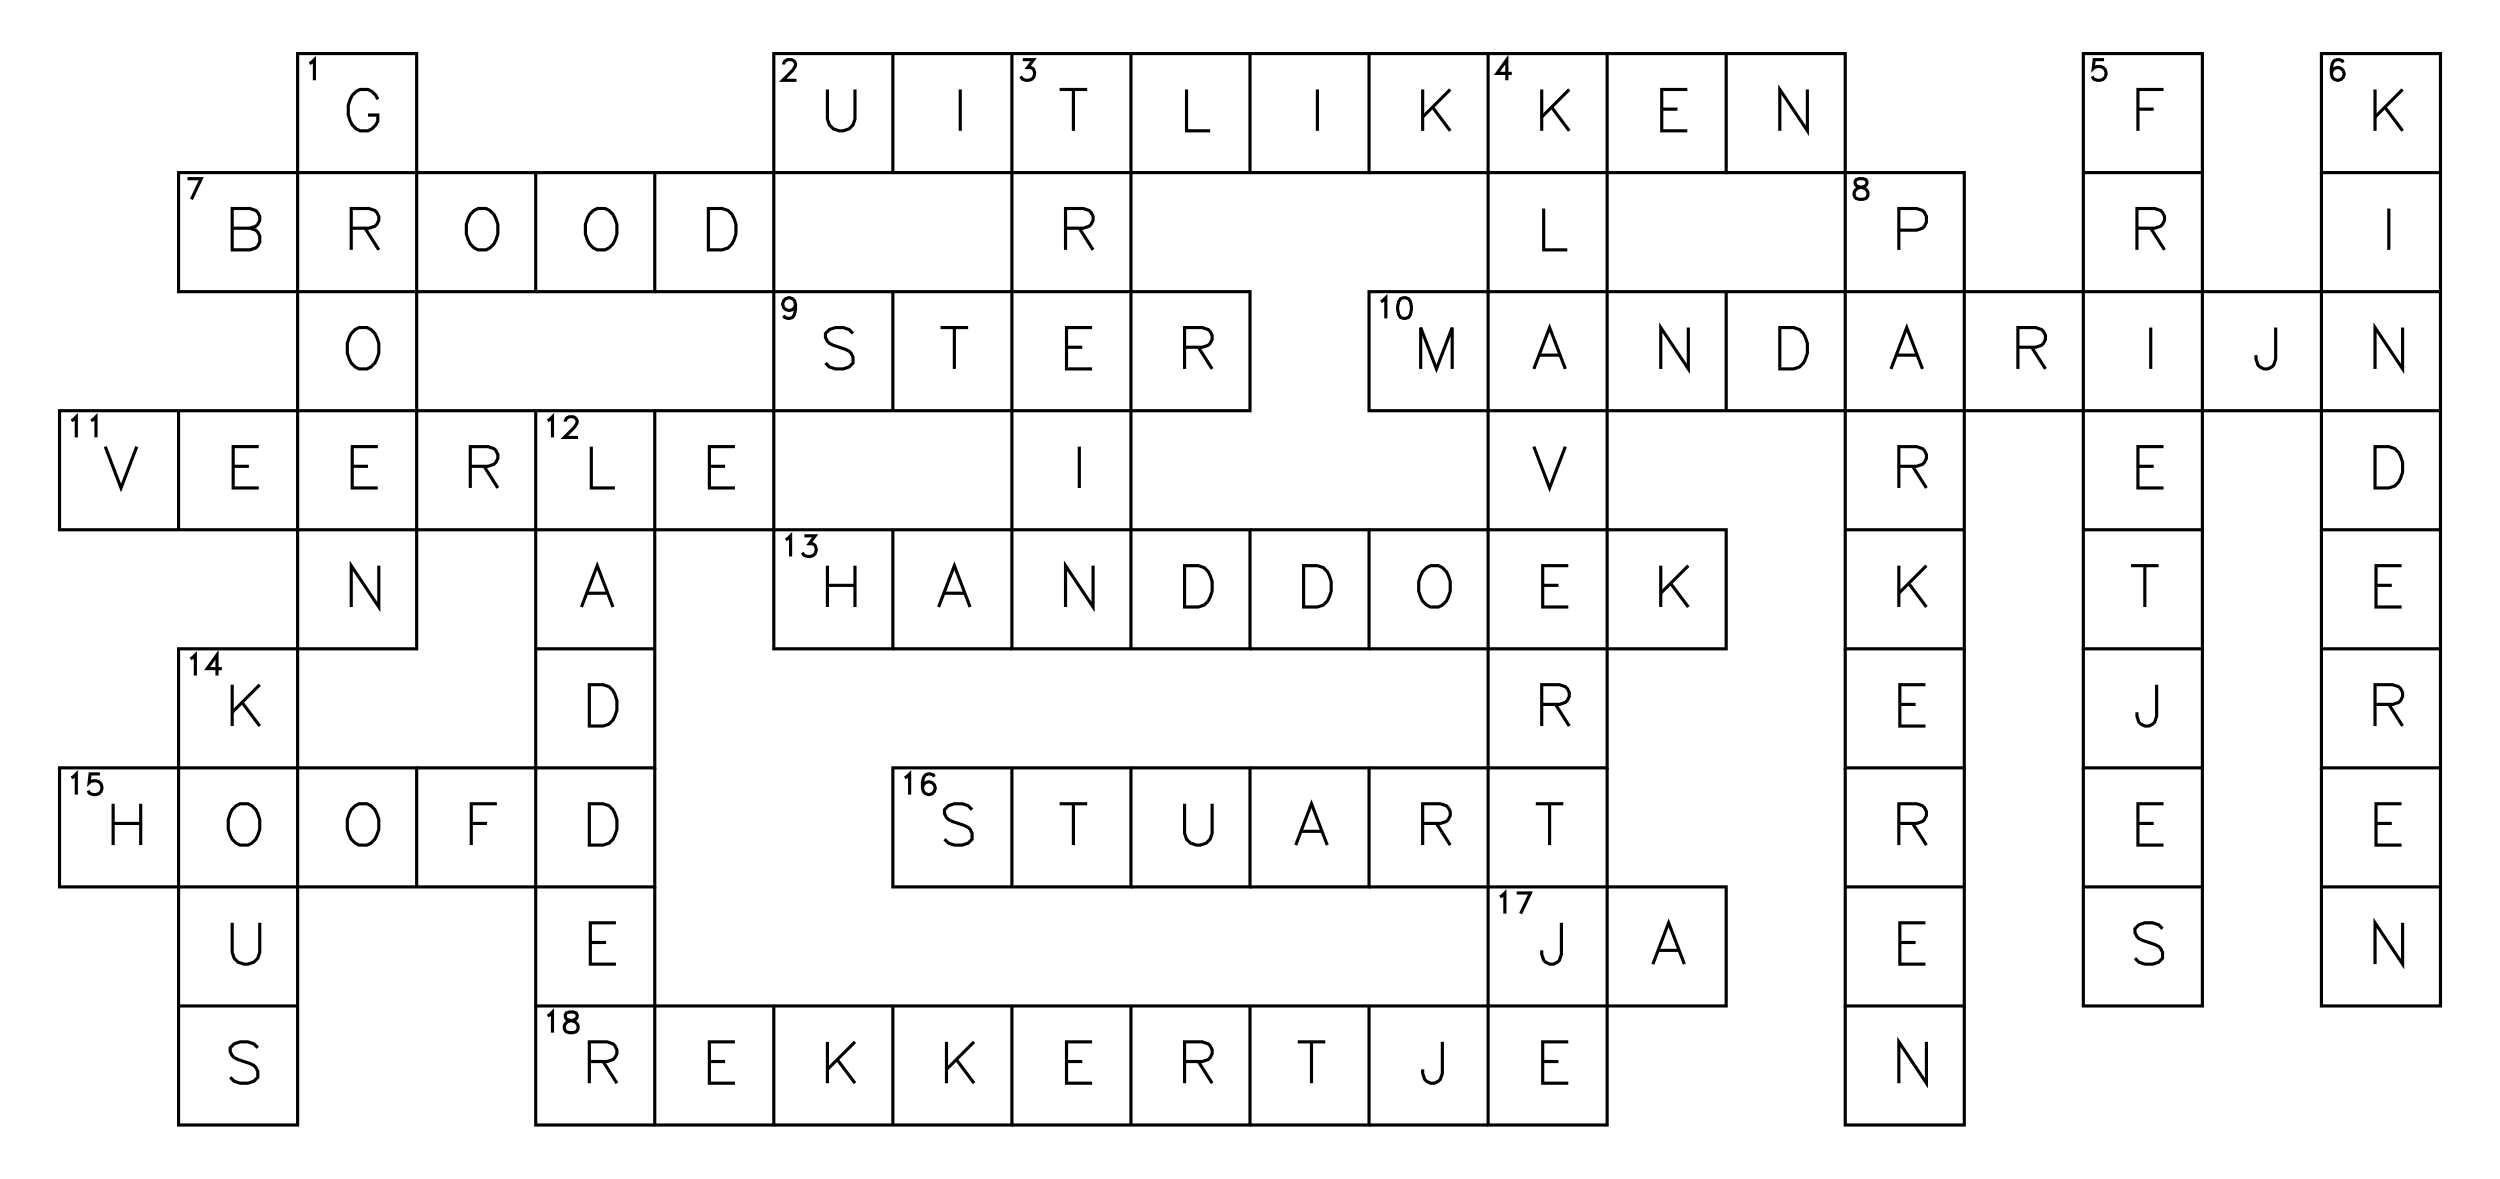 <?xml version="1.0" encoding="utf-8" ?>
<svg xmlns="http://www.w3.org/2000/svg" xmlns:cc="http://creativecommons.org/ns" xmlns:dc="http://purl.org/dc/elements/1.1/" xmlns:ev="http://www.w3.org/2001/xml-events" xmlns:inkscape="http://www.inkscape.org/namespaces/inkscape" xmlns:rdf="http://www.w3.org/1999/02/22-rdf-syntax-ns" xmlns:sodipodi="http://sodipodi.sourceforge.net/DTD/sodipodi-0.dtd" xmlns:xlink="http://www.w3.org/1999/xlink" baseProfile="tiny" height="9.9cm" version="1.2" viewBox="0 0 793.701 374.173" width="21.0cm">
  <defs/>
  <g fill="none" id="layer1" inkscape:groupmode="layer" inkscape:label="1" stroke="#000000" style="display:inline">
    <polygon points="94.488,17.008 94.488,54.803 94.488,54.803 56.693,54.803 56.693,54.803 56.693,92.598 56.693,92.598 94.488,92.598 94.488,92.598 94.488,54.803 94.488,54.803 132.284,54.803 132.284,54.803 132.284,17.008 132.284,17.008"/>
    <polyline points="98.253,20.177 98.878,19.865 98.878,19.865 99.816,18.927 99.816,18.927 99.816,25.49"/>
    <polyline points="119.948,31.53 119.323,30.28 119.323,30.28 118.073,29.03 118.073,29.03 116.823,28.405 116.823,28.405 114.323,28.405 114.323,28.405 113.073,29.03 113.073,29.03 111.823,30.28 111.823,30.28 111.198,31.53 111.198,31.53 110.573,33.406 110.573,33.406 110.573,36.531 110.573,36.531 111.198,38.406 111.198,38.406 111.823,39.656 111.823,39.656 113.073,40.906 113.073,40.906 114.323,41.531 114.323,41.531 116.823,41.531 116.823,41.531 118.073,40.906 118.073,40.906 119.323,39.656 119.323,39.656 119.948,38.406 119.948,38.406 119.948,36.531 119.948,36.531 116.823,36.531"/>
    <polygon points="245.669,17.008 245.669,54.803 245.669,54.803 283.465,54.803 283.465,54.803 321.26,54.803 321.26,54.803 321.26,17.008 321.26,17.008 283.465,17.008 283.465,17.008"/>
    <line x1="283.465" x2="283.465" y1="54.803" y2="17.008"/>
    <polyline points="248.809,20.49 248.809,20.177 248.809,20.177 249.122,19.552 249.122,19.552 249.434,19.24 249.434,19.24 250.059,18.927 250.059,18.927 251.309,18.927 251.309,18.927 251.934,19.24 251.934,19.24 252.247,19.552 252.247,19.552 252.559,20.177 252.559,20.177 252.559,20.802 252.559,20.802 252.247,21.427 252.247,21.427 251.622,22.365 251.622,22.365 248.497,25.49 248.497,25.49 252.872,25.49"/>
    <polyline points="262.692,28.405 262.692,37.781 262.692,37.781 263.317,39.656 263.317,39.656 264.567,40.906 264.567,40.906 266.442,41.531 266.442,41.531 267.692,41.531 267.692,41.531 269.567,40.906 269.567,40.906 270.817,39.656 270.817,39.656 271.442,37.781 271.442,37.781 271.442,28.405"/>
    <line x1="304.862" x2="304.862" y1="28.405" y2="41.531"/>
    <polyline points="359.055,17.008 359.055,54.803 359.055,54.803 359.055,92.598 359.055,92.598 321.26,92.598 321.26,92.598 321.26,130.394 321.26,130.394 283.465,130.394 283.465,130.394 245.669,130.394 245.669,130.394 245.669,92.598 245.669,92.598 283.465,92.598 283.465,92.598 321.26,92.598 321.26,92.598 321.26,54.803 321.26,54.803 359.055,54.803 359.055,54.803 396.85,54.803 396.85,54.803 434.646,54.803 434.646,54.803 434.646,17.008 434.646,17.008 396.85,17.008 396.85,17.008 359.055,17.008 359.055,17.008 321.26,17.008"/>
    <polyline points="324.712,18.927 328.15,18.927 328.15,18.927 326.275,21.427 326.275,21.427 327.212,21.427 327.212,21.427 327.837,21.74 327.837,21.74 328.15,22.052 328.15,22.052 328.462,22.99 328.462,22.99 328.462,23.615 328.462,23.615 328.15,24.552 328.15,24.552 327.525,25.177 327.525,25.177 326.587,25.49 326.587,25.49 325.65,25.49 325.65,25.49 324.712,25.177 324.712,25.177 324.4,24.865 324.4,24.865 324.087,24.24"/>
    <line x1="340.783" x2="340.783" y1="28.405" y2="41.531"/>
    <line x1="336.408" x2="345.158" y1="28.405" y2="28.405"/>
    <line x1="396.85" x2="396.85" y1="54.803" y2="17.008"/>
    <polyline points="376.703,28.405 376.703,41.531 376.703,41.531 384.203,41.531"/>
    <line x1="418.248" x2="418.248" y1="28.405" y2="41.531"/>
    <polyline points="434.646,54.803 472.441,54.803 472.441,54.803 472.441,92.598 472.441,92.598 434.646,92.598 434.646,92.598 434.646,130.394 434.646,130.394 472.441,130.394 472.441,130.394 510.236,130.394 510.236,130.394 510.236,92.598 510.236,92.598 510.236,54.803 510.236,54.803 548.032,54.803 548.032,54.803 548.032,17.008 548.032,17.008 510.236,17.008 510.236,17.008 472.441,17.008 472.441,17.008 434.646,17.008"/>
    <polyline points="510.236,17.008 510.236,54.803 510.236,54.803 472.441,54.803 472.441,54.803 472.441,17.008"/>
    <line x1="451.668" x2="451.668" y1="28.405" y2="41.531"/>
    <line x1="460.418" x2="451.668" y1="28.405" y2="37.156"/>
    <line x1="454.793" x2="460.418" y1="34.031" y2="41.531"/>
    <polyline points="478.393,25.49 478.393,18.927 478.393,18.927 475.268,23.302 475.268,23.302 479.956,23.302"/>
    <line x1="489.464" x2="489.464" y1="28.405" y2="41.531"/>
    <line x1="498.214" x2="489.464" y1="28.405" y2="37.156"/>
    <line x1="492.589" x2="498.214" y1="34.031" y2="41.531"/>
    <polyline points="535.696,28.405 527.571,28.405 527.571,28.405 527.571,41.531 527.571,41.531 535.696,41.531"/>
    <line x1="527.571" x2="532.571" y1="34.656" y2="34.656"/>
    <polyline points="548.032,54.803 585.827,54.803 585.827,54.803 585.827,17.008 585.827,17.008 548.032,17.008"/>
    <polyline points="573.804,28.405 573.804,41.531 573.804,41.531 565.054,28.405 565.054,28.405 565.054,41.531"/>
    <polygon points="661.417,17.008 661.417,54.803 661.417,54.803 661.417,92.598 661.417,92.598 623.622,92.598 623.622,92.598 623.622,54.803 623.622,54.803 585.827,54.803 585.827,54.803 585.827,92.598 585.827,92.598 623.622,92.598 623.622,92.598 623.622,130.394 623.622,130.394 661.417,130.394 661.417,130.394 699.213,130.394 699.213,130.394 699.213,92.598 699.213,92.598 699.213,54.803 699.213,54.803 699.213,17.008 699.213,17.008"/>
    <line x1="661.417" x2="699.213" y1="54.803" y2="54.803"/>
    <polyline points="667.995,18.927 664.87,18.927 664.87,18.927 664.557,21.74 664.557,21.74 664.87,21.427 664.87,21.427 665.807,21.115 665.807,21.115 666.745,21.115 666.745,21.115 667.682,21.427 667.682,21.427 668.307,22.052 668.307,22.052 668.62,22.99 668.62,22.99 668.62,23.615 668.62,23.615 668.307,24.552 668.307,24.552 667.682,25.177 667.682,25.177 666.745,25.49 666.745,25.49 665.807,25.49 665.807,25.49 664.87,25.177 664.87,25.177 664.557,24.865 664.557,24.865 664.245,24.24"/>
    <polyline points="686.878,28.405 678.753,28.405 678.753,28.405 678.753,41.531"/>
    <line x1="678.753" x2="683.753" y1="34.656" y2="34.656"/>
    <polygon points="737.008,17.008 737.008,54.803 737.008,54.803 774.803,54.803 774.803,54.803 774.803,17.008 774.803,17.008"/>
    <polyline points="743.898,19.865 743.585,19.24 743.585,19.24 742.648,18.927 742.648,18.927 742.023,18.927 742.023,18.927 741.085,19.24 741.085,19.24 740.46,20.177 740.46,20.177 740.148,21.74 740.148,21.74 740.148,23.302 740.148,23.302 740.46,24.552 740.46,24.552 741.085,25.177 741.085,25.177 742.023,25.49 742.023,25.49 742.335,25.49 742.335,25.49 743.273,25.177 743.273,25.177 743.898,24.552 743.898,24.552 744.21,23.615 744.21,23.615 744.21,23.302 744.21,23.302 743.898,22.365 743.898,22.365 743.273,21.74 743.273,21.74 742.335,21.427 742.335,21.427 742.023,21.427 742.023,21.427 741.085,21.74 741.085,21.74 740.46,22.365 740.46,22.365 740.148,23.302"/>
    <line x1="754.03" x2="754.03" y1="28.405" y2="41.531"/>
    <line x1="762.78" x2="754.03" y1="28.405" y2="37.156"/>
    <line x1="757.155" x2="762.78" y1="34.031" y2="41.531"/>
    <polyline points="59.52,56.722 63.895,56.722 63.895,56.722 60.77,63.285"/>
    <polygon points="73.716,66.201 73.716,79.326 73.716,79.326 79.341,79.326 79.341,79.326 81.216,78.701 81.216,78.701 81.841,78.076 81.841,78.076 82.466,76.826 82.466,76.826 82.466,74.951 82.466,74.951 81.841,73.701 81.841,73.701 81.216,73.076 81.216,73.076 79.341,72.451 79.341,72.451 81.216,71.826 81.216,71.826 81.841,71.201 81.841,71.201 82.466,69.951 82.466,69.951 82.466,68.701 82.466,68.701 81.841,67.451 81.841,67.451 81.216,66.826 81.216,66.826 79.341,66.201 79.341,66.201"/>
    <line x1="73.716" x2="79.341" y1="72.451" y2="72.451"/>
    <polygon points="94.488,92.598 132.284,92.598 132.284,92.598 170.079,92.598 170.079,92.598 170.079,54.803 170.079,54.803 132.284,54.803 132.284,54.803 132.284,92.598 132.284,92.598 132.284,130.394 132.284,130.394 132.284,168.189 132.284,168.189 170.079,168.189 170.079,168.189 207.874,168.189 207.874,168.189 207.874,130.394 207.874,130.394 170.079,130.394 170.079,130.394 132.284,130.394 132.284,130.394 94.488,130.394 94.488,130.394 56.693,130.394 56.693,130.394 18.898,130.394 18.898,130.394 18.898,168.189 18.898,168.189 56.693,168.189 56.693,168.189 94.488,168.189 94.488,168.189 94.488,130.394 94.488,130.394"/>
    <polyline points="111.511,72.451 117.136,72.451 117.136,72.451 119.011,71.826 119.011,71.826 119.636,71.201 119.636,71.201 120.261,69.951 120.261,69.951 120.261,68.701 120.261,68.701 119.636,67.451 119.636,67.451 119.011,66.826 119.011,66.826 117.136,66.201 117.136,66.201 111.511,66.201 111.511,66.201 111.511,79.326"/>
    <line x1="115.886" x2="120.261" y1="72.451" y2="79.326"/>
    <polygon points="151.806,66.201 150.556,66.826 150.556,66.826 149.306,68.076 149.306,68.076 148.681,69.326 148.681,69.326 148.056,71.201 148.056,71.201 148.056,74.326 148.056,74.326 148.681,76.201 148.681,76.201 149.306,77.451 149.306,77.451 150.556,78.701 150.556,78.701 151.806,79.326 151.806,79.326 154.306,79.326 154.306,79.326 155.556,78.701 155.556,78.701 156.806,77.451 156.806,77.451 157.431,76.201 157.431,76.201 158.056,74.326 158.056,74.326 158.056,71.201 158.056,71.201 157.431,69.326 157.431,69.326 156.806,68.076 156.806,68.076 155.556,66.826 155.556,66.826 154.306,66.201 154.306,66.201"/>
    <polyline points="170.079,92.598 207.874,92.598 207.874,92.598 207.874,54.803 207.874,54.803 170.079,54.803"/>
    <polygon points="189.601,66.201 188.351,66.826 188.351,66.826 187.101,68.076 187.101,68.076 186.476,69.326 186.476,69.326 185.851,71.201 185.851,71.201 185.851,74.326 185.851,74.326 186.476,76.201 186.476,76.201 187.101,77.451 187.101,77.451 188.351,78.701 188.351,78.701 189.601,79.326 189.601,79.326 192.101,79.326 192.101,79.326 193.351,78.701 193.351,78.701 194.601,77.451 194.601,77.451 195.226,76.201 195.226,76.201 195.851,74.326 195.851,74.326 195.851,71.201 195.851,71.201 195.226,69.326 195.226,69.326 194.601,68.076 194.601,68.076 193.351,66.826 193.351,66.826 192.101,66.201 192.101,66.201"/>
    <polyline points="207.874,92.598 245.669,92.598 245.669,92.598 245.669,54.803 245.669,54.803 207.874,54.803"/>
    <polygon points="224.897,66.201 224.897,79.326 224.897,79.326 229.272,79.326 229.272,79.326 231.147,78.701 231.147,78.701 232.397,77.451 232.397,77.451 233.022,76.201 233.022,76.201 233.647,74.326 233.647,74.326 233.647,71.201 233.647,71.201 233.022,69.326 233.022,69.326 232.397,68.076 232.397,68.076 231.147,66.826 231.147,66.826 229.272,66.201 229.272,66.201"/>
    <polyline points="338.283,72.451 343.908,72.451 343.908,72.451 345.783,71.826 345.783,71.826 346.408,71.201 346.408,71.201 347.033,69.951 347.033,69.951 347.033,68.701 347.033,68.701 346.408,67.451 346.408,67.451 345.783,66.826 345.783,66.826 343.908,66.201 343.908,66.201 338.283,66.201 338.283,66.201 338.283,79.326"/>
    <line x1="342.658" x2="347.033" y1="72.451" y2="79.326"/>
    <polyline points="548.032,130.394 510.236,130.394 510.236,130.394 510.236,168.189 510.236,168.189 472.441,168.189 472.441,168.189 472.441,130.394 472.441,130.394 472.441,92.598 472.441,92.598 510.236,92.598 510.236,92.598 548.032,92.598 548.032,92.598 548.032,130.394 548.032,130.394 585.827,130.394 585.827,130.394 585.827,92.598 585.827,92.598 548.032,92.598"/>
    <polyline points="490.089,66.201 490.089,79.326 490.089,79.326 497.589,79.326"/>
    <polygon points="590.216,56.722 589.279,57.035 589.279,57.035 588.966,57.66 588.966,57.66 588.966,58.285 588.966,58.285 589.279,58.91 589.279,58.91 589.904,59.222 589.904,59.222 591.154,59.535 591.154,59.535 592.091,59.847 592.091,59.847 592.716,60.472 592.716,60.472 593.029,61.097 593.029,61.097 593.029,62.035 593.029,62.035 592.716,62.66 592.716,62.66 592.404,62.972 592.404,62.972 591.466,63.285 591.466,63.285 590.216,63.285 590.216,63.285 589.279,62.972 589.279,62.972 588.966,62.66 588.966,62.66 588.654,62.035 588.654,62.035 588.654,61.097 588.654,61.097 588.966,60.472 588.966,60.472 589.591,59.847 589.591,59.847 590.529,59.535 590.529,59.535 591.779,59.222 591.779,59.222 592.404,58.91 592.404,58.91 592.716,58.285 592.716,58.285 592.716,57.66 592.716,57.66 592.404,57.035 592.404,57.035 591.466,56.722 591.466,56.722"/>
    <polyline points="602.849,73.076 608.474,73.076 608.474,73.076 610.349,72.451 610.349,72.451 610.974,71.826 610.974,71.826 611.599,70.576 611.599,70.576 611.599,68.701 611.599,68.701 610.974,67.451 610.974,67.451 610.349,66.826 610.349,66.826 608.474,66.201 608.474,66.201 602.849,66.201 602.849,66.201 602.849,79.326"/>
    <polyline points="774.803,92.598 774.803,130.394 774.803,130.394 737.008,130.394 737.008,130.394 699.213,130.394 699.213,130.394 699.213,168.189 699.213,168.189 699.213,205.984 699.213,205.984 661.417,205.984 661.417,205.984 661.417,168.189 661.417,168.189 661.417,130.394 661.417,130.394 661.417,92.598 661.417,92.598 699.213,92.598 699.213,92.598 737.008,92.598 737.008,92.598 774.803,92.598 774.803,92.598 774.803,54.803"/>
    <polyline points="678.44,72.451 684.065,72.451 684.065,72.451 685.94,71.826 685.94,71.826 686.565,71.201 686.565,71.201 687.19,69.951 687.19,69.951 687.19,68.701 687.19,68.701 686.565,67.451 686.565,67.451 685.94,66.826 685.94,66.826 684.065,66.201 684.065,66.201 678.44,66.201 678.44,66.201 678.44,79.326"/>
    <line x1="682.815" x2="687.19" y1="72.451" y2="79.326"/>
    <polyline points="737.008,54.803 737.008,92.598 737.008,92.598 737.008,130.394 737.008,130.394 737.008,168.189 737.008,168.189 774.803,168.189 774.803,168.189 774.803,130.394"/>
    <line x1="758.405" x2="758.405" y1="66.201" y2="79.326"/>
    <polygon points="114.011,103.996 112.761,104.621 112.761,104.621 111.511,105.871 111.511,105.871 110.886,107.121 110.886,107.121 110.261,108.996 110.261,108.996 110.261,112.121 110.261,112.121 110.886,113.996 110.886,113.996 111.511,115.246 111.511,115.246 112.761,116.496 112.761,116.496 114.011,117.121 114.011,117.121 116.511,117.121 116.511,117.121 117.761,116.496 117.761,116.496 119.011,115.246 119.011,115.246 119.636,113.996 119.636,113.996 120.261,112.121 120.261,112.121 120.261,108.996 120.261,108.996 119.636,107.121 119.636,107.121 119.011,105.871 119.011,105.871 117.761,104.621 117.761,104.621 116.511,103.996 116.511,103.996"/>
    <line x1="283.465" x2="283.465" y1="130.394" y2="92.598"/>
    <polyline points="252.559,96.705 252.247,97.643 252.247,97.643 251.622,98.268 251.622,98.268 250.684,98.58 250.684,98.58 250.372,98.58 250.372,98.58 249.434,98.268 249.434,98.268 248.809,97.643 248.809,97.643 248.497,96.705 248.497,96.705 248.497,96.393 248.497,96.393 248.809,95.455 248.809,95.455 249.434,94.83 249.434,94.83 250.372,94.518 250.372,94.518 250.684,94.518 250.684,94.518 251.622,94.83 251.622,94.83 252.247,95.455 252.247,95.455 252.559,96.705 252.559,96.705 252.559,98.268 252.559,98.268 252.247,99.83 252.247,99.83 251.622,100.768 251.622,100.768 250.684,101.08 250.684,101.08 250.059,101.08 250.059,101.08 249.122,100.768 249.122,100.768 248.809,100.143"/>
    <polyline points="270.817,105.871 269.567,104.621 269.567,104.621 267.692,103.996 267.692,103.996 265.192,103.996 265.192,103.996 263.317,104.621 263.317,104.621 262.067,105.871 262.067,105.871 262.067,107.121 262.067,107.121 262.692,108.371 262.692,108.371 263.317,108.996 263.317,108.996 264.567,109.621 264.567,109.621 268.317,110.871 268.317,110.871 269.567,111.496 269.567,111.496 270.192,112.121 270.192,112.121 270.817,113.371 270.817,113.371 270.817,115.246 270.817,115.246 269.567,116.496 269.567,116.496 267.692,117.121 267.692,117.121 265.192,117.121 265.192,117.121 263.317,116.496 263.317,116.496 262.067,115.246"/>
    <line x1="302.987" x2="302.987" y1="103.996" y2="117.121"/>
    <line x1="298.612" x2="307.362" y1="103.996" y2="103.996"/>
    <polyline points="359.055,205.984 359.055,168.189 359.055,168.189 396.85,168.189 396.85,168.189 396.85,205.984 396.85,205.984 359.055,205.984 359.055,205.984 321.26,205.984 321.26,205.984 321.26,168.189 321.26,168.189 321.26,130.394 321.26,130.394 359.055,130.394 359.055,130.394 359.055,92.598 359.055,92.598 396.85,92.598 396.85,92.598 396.85,130.394 396.85,130.394 359.055,130.394 359.055,130.394 359.055,168.189 359.055,168.189 321.26,168.189 321.26,168.189 283.465,168.189 283.465,168.189 245.669,168.189 245.669,168.189 245.669,205.984 245.669,205.984 283.465,205.984 283.465,205.984 283.465,168.189"/>
    <polyline points="346.72,103.996 338.595,103.996 338.595,103.996 338.595,117.121 338.595,117.121 346.72,117.121"/>
    <line x1="338.595" x2="343.595" y1="110.246" y2="110.246"/>
    <polyline points="376.078,110.246 381.703,110.246 381.703,110.246 383.578,109.621 383.578,109.621 384.203,108.996 384.203,108.996 384.828,107.746 384.828,107.746 384.828,106.496 384.828,106.496 384.203,105.246 384.203,105.246 383.578,104.621 383.578,104.621 381.703,103.996 381.703,103.996 376.078,103.996 376.078,103.996 376.078,117.121"/>
    <line x1="380.453" x2="384.828" y1="110.246" y2="117.121"/>
    <polyline points="438.41,95.768 439.035,95.455 439.035,95.455 439.973,94.518 439.973,94.518 439.973,101.08"/>
    <polygon points="445.598,94.518 444.66,94.83 444.66,94.83 444.035,95.768 444.035,95.768 443.723,97.33 443.723,97.33 443.723,98.268 443.723,98.268 444.035,99.83 444.035,99.83 444.66,100.768 444.66,100.768 445.598,101.08 445.598,101.08 446.223,101.08 446.223,101.08 447.16,100.768 447.16,100.768 447.785,99.83 447.785,99.83 448.098,98.268 448.098,98.268 448.098,97.33 448.098,97.33 447.785,95.768 447.785,95.768 447.16,94.83 447.16,94.83 446.223,94.518 446.223,94.518"/>
    <polyline points="461.043,117.121 461.043,103.996 461.043,103.996 456.043,117.121 456.043,117.121 451.043,103.996 451.043,103.996 451.043,117.121"/>
    <polyline points="496.964,117.121 491.964,103.996 491.964,103.996 486.964,117.121"/>
    <line x1="488.839" x2="495.089" y1="112.746" y2="112.746"/>
    <polyline points="536.009,103.996 536.009,117.121 536.009,117.121 527.259,103.996 527.259,103.996 527.259,117.121"/>
    <polygon points="565.054,103.996 565.054,117.121 565.054,117.121 569.429,117.121 569.429,117.121 571.304,116.496 571.304,116.496 572.554,115.246 572.554,115.246 573.179,113.996 573.179,113.996 573.804,112.121 573.804,112.121 573.804,108.996 573.804,108.996 573.179,107.121 573.179,107.121 572.554,105.871 572.554,105.871 571.304,104.621 571.304,104.621 569.429,103.996 569.429,103.996"/>
    <polyline points="585.827,168.189 585.827,130.394 585.827,130.394 623.622,130.394 623.622,130.394 623.622,168.189 623.622,168.189 585.827,168.189 585.827,168.189 585.827,205.984 585.827,205.984 623.622,205.984 623.622,205.984 623.622,168.189"/>
    <polyline points="610.349,117.121 605.349,103.996 605.349,103.996 600.349,117.121"/>
    <line x1="602.224" x2="608.474" y1="112.746" y2="112.746"/>
    <polyline points="640.645,110.246 646.27,110.246 646.27,110.246 648.145,109.621 648.145,109.621 648.77,108.996 648.77,108.996 649.395,107.746 649.395,107.746 649.395,106.496 649.395,106.496 648.77,105.246 648.77,105.246 648.145,104.621 648.145,104.621 646.27,103.996 646.27,103.996 640.645,103.996 640.645,103.996 640.645,117.121"/>
    <line x1="645.02" x2="649.395" y1="110.246" y2="117.121"/>
    <line x1="682.815" x2="682.815" y1="103.996" y2="117.121"/>
    <polyline points="722.485,103.996 722.485,113.996 722.485,113.996 721.86,115.871 721.86,115.871 721.235,116.496 721.235,116.496 719.985,117.121 719.985,117.121 718.735,117.121 718.735,117.121 717.485,116.496 717.485,116.496 716.86,115.871 716.86,115.871 716.235,113.996 716.235,113.996 716.235,112.746"/>
    <polyline points="762.78,103.996 762.78,117.121 762.78,117.121 754.03,103.996 754.03,103.996 754.03,117.121"/>
    <line x1="56.693" x2="56.693" y1="168.189" y2="130.394"/>
    <polyline points="22.662,133.563 23.287,133.25 23.287,133.25 24.225,132.313 24.225,132.313 24.225,138.875"/>
    <polyline points="28.912,133.563 29.537,133.25 29.537,133.25 30.475,132.313 30.475,132.313 30.475,138.875"/>
    <polyline points="33.42,141.791 38.42,154.916 38.42,154.916 43.42,141.791"/>
    <polyline points="82.153,141.791 74.028,141.791 74.028,141.791 74.028,154.916 74.028,154.916 82.153,154.916"/>
    <line x1="74.028" x2="79.028" y1="148.041" y2="148.041"/>
    <polygon points="94.488,168.189 132.284,168.189 132.284,168.189 132.284,205.984 132.284,205.984 94.488,205.984 94.488,205.984 56.693,205.984 56.693,205.984 56.693,243.78 56.693,243.78 94.488,243.78 94.488,243.78 94.488,205.984 94.488,205.984"/>
    <polyline points="119.948,141.791 111.823,141.791 111.823,141.791 111.823,154.916 111.823,154.916 119.948,154.916"/>
    <line x1="111.823" x2="116.823" y1="148.041" y2="148.041"/>
    <polyline points="207.874,130.394 245.669,130.394 245.669,130.394 245.669,168.189 245.669,168.189 207.874,168.189 207.874,168.189 207.874,205.984 207.874,205.984 207.874,243.78 207.874,243.78 170.079,243.78 170.079,243.78 170.079,205.984 170.079,205.984 170.079,168.189 170.079,168.189 170.079,130.394"/>
    <polyline points="149.306,148.041 154.931,148.041 154.931,148.041 156.806,147.416 156.806,147.416 157.431,146.791 157.431,146.791 158.056,145.541 158.056,145.541 158.056,144.291 158.056,144.291 157.431,143.041 157.431,143.041 156.806,142.416 156.806,142.416 154.931,141.791 154.931,141.791 149.306,141.791 149.306,141.791 149.306,154.916"/>
    <line x1="153.681" x2="158.056" y1="148.041" y2="154.916"/>
    <polyline points="173.844,133.563 174.469,133.25 174.469,133.25 175.406,132.313 175.406,132.313 175.406,138.875"/>
    <polyline points="179.469,133.875 179.469,133.563 179.469,133.563 179.781,132.938 179.781,132.938 180.094,132.625 180.094,132.625 180.719,132.313 180.719,132.313 181.969,132.313 181.969,132.313 182.594,132.625 182.594,132.625 182.906,132.938 182.906,132.938 183.219,133.563 183.219,133.563 183.219,134.188 183.219,134.188 182.906,134.813 182.906,134.813 182.281,135.75 182.281,135.75 179.156,138.875 179.156,138.875 183.531,138.875"/>
    <polyline points="187.726,141.791 187.726,154.916 187.726,154.916 195.226,154.916"/>
    <polyline points="233.334,141.791 225.209,141.791 225.209,141.791 225.209,154.916 225.209,154.916 233.334,154.916"/>
    <line x1="225.209" x2="230.209" y1="148.041" y2="148.041"/>
    <line x1="342.658" x2="342.658" y1="141.791" y2="154.916"/>
    <polyline points="486.964,141.791 491.964,154.916 491.964,154.916 496.964,141.791"/>
    <polyline points="602.849,148.041 608.474,148.041 608.474,148.041 610.349,147.416 610.349,147.416 610.974,146.791 610.974,146.791 611.599,145.541 611.599,145.541 611.599,144.291 611.599,144.291 610.974,143.041 610.974,143.041 610.349,142.416 610.349,142.416 608.474,141.791 608.474,141.791 602.849,141.791 602.849,141.791 602.849,154.916"/>
    <line x1="607.224" x2="611.599" y1="148.041" y2="154.916"/>
    <line x1="661.417" x2="699.213" y1="168.189" y2="168.189"/>
    <polyline points="686.878,141.791 678.753,141.791 678.753,141.791 678.753,154.916 678.753,154.916 686.878,154.916"/>
    <line x1="678.753" x2="683.753" y1="148.041" y2="148.041"/>
    <polygon points="754.03,141.791 754.03,154.916 754.03,154.916 758.405,154.916 758.405,154.916 760.28,154.291 760.28,154.291 761.53,153.041 761.53,153.041 762.155,151.791 762.155,151.791 762.78,149.916 762.78,149.916 762.78,146.791 762.78,146.791 762.155,144.916 762.155,144.916 761.53,143.666 761.53,143.666 760.28,142.416 760.28,142.416 758.405,141.791 758.405,141.791"/>
    <polyline points="120.261,179.587 120.261,192.712 120.261,192.712 111.511,179.587 111.511,179.587 111.511,192.712"/>
    <line x1="170.079" x2="207.874" y1="205.984" y2="205.984"/>
    <polyline points="194.601,192.712 189.601,179.587 189.601,179.587 184.601,192.712"/>
    <line x1="186.476" x2="192.726" y1="188.337" y2="188.337"/>
    <polyline points="249.434,171.358 250.059,171.046 250.059,171.046 250.997,170.108 250.997,170.108 250.997,176.671"/>
    <polyline points="255.372,170.108 258.809,170.108 258.809,170.108 256.934,172.608 256.934,172.608 257.872,172.608 257.872,172.608 258.497,172.921 258.497,172.921 258.809,173.233 258.809,173.233 259.122,174.171 259.122,174.171 259.122,174.796 259.122,174.796 258.809,175.733 258.809,175.733 258.184,176.358 258.184,176.358 257.247,176.671 257.247,176.671 256.309,176.671 256.309,176.671 255.372,176.358 255.372,176.358 255.059,176.046 255.059,176.046 254.747,175.421"/>
    <line x1="262.692" x2="262.692" y1="179.587" y2="192.712"/>
    <line x1="271.442" x2="271.442" y1="179.587" y2="192.712"/>
    <line x1="262.692" x2="271.442" y1="185.837" y2="185.837"/>
    <line x1="283.465" x2="321.26" y1="205.984" y2="205.984"/>
    <polyline points="307.987,192.712 302.987,179.587 302.987,179.587 297.987,192.712"/>
    <line x1="299.862" x2="306.112" y1="188.337" y2="188.337"/>
    <polyline points="347.033,179.587 347.033,192.712 347.033,192.712 338.283,179.587 338.283,179.587 338.283,192.712"/>
    <polygon points="376.078,179.587 376.078,192.712 376.078,192.712 380.453,192.712 380.453,192.712 382.328,192.087 382.328,192.087 383.578,190.837 383.578,190.837 384.203,189.587 384.203,189.587 384.828,187.712 384.828,187.712 384.828,184.587 384.828,184.587 384.203,182.712 384.203,182.712 383.578,181.462 383.578,181.462 382.328,180.212 382.328,180.212 380.453,179.587 380.453,179.587"/>
    <polyline points="396.85,205.984 434.646,205.984 434.646,205.984 434.646,168.189 434.646,168.189 396.85,168.189"/>
    <polygon points="413.873,179.587 413.873,192.712 413.873,192.712 418.248,192.712 418.248,192.712 420.123,192.087 420.123,192.087 421.373,190.837 421.373,190.837 421.998,189.587 421.998,189.587 422.623,187.712 422.623,187.712 422.623,184.587 422.623,184.587 421.998,182.712 421.998,182.712 421.373,181.462 421.373,181.462 420.123,180.212 420.123,180.212 418.248,179.587 418.248,179.587"/>
    <polyline points="434.646,205.984 472.441,205.984 472.441,205.984 472.441,243.78 472.441,243.78 510.236,243.78 510.236,243.78 510.236,205.984 510.236,205.984 510.236,168.189 510.236,168.189 548.032,168.189 548.032,168.189 548.032,205.984 548.032,205.984 510.236,205.984 510.236,205.984 472.441,205.984 472.441,205.984 472.441,168.189 472.441,168.189 434.646,168.189"/>
    <polygon points="454.168,179.587 452.918,180.212 452.918,180.212 451.668,181.462 451.668,181.462 451.043,182.712 451.043,182.712 450.418,184.587 450.418,184.587 450.418,187.712 450.418,187.712 451.043,189.587 451.043,189.587 451.668,190.837 451.668,190.837 452.918,192.087 452.918,192.087 454.168,192.712 454.168,192.712 456.668,192.712 456.668,192.712 457.918,192.087 457.918,192.087 459.168,190.837 459.168,190.837 459.793,189.587 459.793,189.587 460.418,187.712 460.418,187.712 460.418,184.587 460.418,184.587 459.793,182.712 459.793,182.712 459.168,181.462 459.168,181.462 457.918,180.212 457.918,180.212 456.668,179.587 456.668,179.587"/>
    <polyline points="497.901,179.587 489.776,179.587 489.776,179.587 489.776,192.712 489.776,192.712 497.901,192.712"/>
    <line x1="489.776" x2="494.776" y1="185.837" y2="185.837"/>
    <line x1="527.259" x2="527.259" y1="179.587" y2="192.712"/>
    <line x1="536.009" x2="527.259" y1="179.587" y2="188.337"/>
    <line x1="530.384" x2="536.009" y1="185.212" y2="192.712"/>
    <line x1="602.849" x2="602.849" y1="179.587" y2="192.712"/>
    <line x1="611.599" x2="602.849" y1="179.587" y2="188.337"/>
    <line x1="605.974" x2="611.599" y1="185.212" y2="192.712"/>
    <line x1="680.94" x2="680.94" y1="179.587" y2="192.712"/>
    <line x1="676.565" x2="685.315" y1="179.587" y2="179.587"/>
    <polyline points="737.008,168.189 737.008,205.984 737.008,205.984 737.008,243.78 737.008,243.78 774.803,243.78 774.803,243.78 774.803,205.984 774.803,205.984 774.803,168.189"/>
    <line x1="737.008" x2="774.803" y1="205.984" y2="205.984"/>
    <polyline points="762.468,179.587 754.343,179.587 754.343,179.587 754.343,192.712 754.343,192.712 762.468,192.712"/>
    <line x1="754.343" x2="759.343" y1="185.837" y2="185.837"/>
    <polyline points="60.458,209.154 61.083,208.841 61.083,208.841 62.02,207.904 62.02,207.904 62.02,214.466"/>
    <polyline points="68.895,214.466 68.895,207.904 68.895,207.904 65.77,212.279 65.77,212.279 70.458,212.279"/>
    <line x1="73.716" x2="73.716" y1="217.382" y2="230.507"/>
    <line x1="82.466" x2="73.716" y1="217.382" y2="226.132"/>
    <line x1="76.841" x2="82.466" y1="223.007" y2="230.507"/>
    <polygon points="187.101,217.382 187.101,230.507 187.101,230.507 191.476,230.507 191.476,230.507 193.351,229.882 193.351,229.882 194.601,228.632 194.601,228.632 195.226,227.382 195.226,227.382 195.851,225.507 195.851,225.507 195.851,222.382 195.851,222.382 195.226,220.507 195.226,220.507 194.601,219.257 194.601,219.257 193.351,218.007 193.351,218.007 191.476,217.382 191.476,217.382"/>
    <polyline points="489.464,223.632 495.089,223.632 495.089,223.632 496.964,223.007 496.964,223.007 497.589,222.382 497.589,222.382 498.214,221.132 498.214,221.132 498.214,219.882 498.214,219.882 497.589,218.632 497.589,218.632 496.964,218.007 496.964,218.007 495.089,217.382 495.089,217.382 489.464,217.382 489.464,217.382 489.464,230.507"/>
    <line x1="493.839" x2="498.214" y1="223.632" y2="230.507"/>
    <polyline points="585.827,205.984 585.827,243.78 585.827,243.78 623.622,243.78 623.622,243.78 623.622,205.984"/>
    <polyline points="611.287,217.382 603.162,217.382 603.162,217.382 603.162,230.507 603.162,230.507 611.287,230.507"/>
    <line x1="603.162" x2="608.162" y1="223.632" y2="223.632"/>
    <polyline points="661.417,205.984 661.417,243.78 661.417,243.78 699.213,243.78 699.213,243.78 699.213,205.984"/>
    <polyline points="684.69,217.382 684.69,227.382 684.69,227.382 684.065,229.257 684.065,229.257 683.44,229.882 683.44,229.882 682.19,230.507 682.19,230.507 680.94,230.507 680.94,230.507 679.69,229.882 679.69,229.882 679.065,229.257 679.065,229.257 678.44,227.382 678.44,227.382 678.44,226.132"/>
    <polyline points="754.03,223.632 759.655,223.632 759.655,223.632 761.53,223.007 761.53,223.007 762.155,222.382 762.155,222.382 762.78,221.132 762.78,221.132 762.78,219.882 762.78,219.882 762.155,218.632 762.155,218.632 761.53,218.007 761.53,218.007 759.655,217.382 759.655,217.382 754.03,217.382 754.03,217.382 754.03,230.507"/>
    <line x1="758.405" x2="762.78" y1="223.632" y2="230.507"/>
    <polygon points="18.898,243.78 18.898,281.575 18.898,281.575 56.693,281.575 56.693,281.575 56.693,243.78 56.693,243.78"/>
    <polyline points="22.662,246.949 23.287,246.636 23.287,246.636 24.225,245.699 24.225,245.699 24.225,252.261"/>
    <polyline points="31.725,245.699 28.6,245.699 28.6,245.699 28.287,248.511 28.287,248.511 28.6,248.199 28.6,248.199 29.537,247.886 29.537,247.886 30.475,247.886 30.475,247.886 31.412,248.199 31.412,248.199 32.037,248.824 32.037,248.824 32.35,249.761 32.35,249.761 32.35,250.386 32.35,250.386 32.037,251.324 32.037,251.324 31.412,251.949 31.412,251.949 30.475,252.261 30.475,252.261 29.537,252.261 29.537,252.261 28.6,251.949 28.6,251.949 28.287,251.636 28.287,251.636 27.975,251.011"/>
    <line x1="35.92" x2="35.92" y1="255.177" y2="268.302"/>
    <line x1="44.67" x2="44.67" y1="255.177" y2="268.302"/>
    <line x1="35.92" x2="44.67" y1="261.427" y2="261.427"/>
    <polyline points="132.284,281.575 94.488,281.575 94.488,281.575 94.488,319.37 94.488,319.37 94.488,357.165 94.488,357.165 56.693,357.165 56.693,357.165 56.693,319.37 56.693,319.37 56.693,281.575 56.693,281.575 94.488,281.575 94.488,281.575 94.488,243.78 94.488,243.78 132.284,243.78 132.284,243.78 132.284,281.575 132.284,281.575 170.079,281.575 170.079,281.575 207.874,281.575 207.874,281.575 207.874,243.78"/>
    <polygon points="76.216,255.177 74.966,255.802 74.966,255.802 73.716,257.052 73.716,257.052 73.091,258.302 73.091,258.302 72.466,260.177 72.466,260.177 72.466,263.302 72.466,263.302 73.091,265.177 73.091,265.177 73.716,266.427 73.716,266.427 74.966,267.677 74.966,267.677 76.216,268.302 76.216,268.302 78.716,268.302 78.716,268.302 79.966,267.677 79.966,267.677 81.216,266.427 81.216,266.427 81.841,265.177 81.841,265.177 82.466,263.302 82.466,263.302 82.466,260.177 82.466,260.177 81.841,258.302 81.841,258.302 81.216,257.052 81.216,257.052 79.966,255.802 79.966,255.802 78.716,255.177 78.716,255.177"/>
    <polygon points="114.011,255.177 112.761,255.802 112.761,255.802 111.511,257.052 111.511,257.052 110.886,258.302 110.886,258.302 110.261,260.177 110.261,260.177 110.261,263.302 110.261,263.302 110.886,265.177 110.886,265.177 111.511,266.427 111.511,266.427 112.761,267.677 112.761,267.677 114.011,268.302 114.011,268.302 116.511,268.302 116.511,268.302 117.761,267.677 117.761,267.677 119.011,266.427 119.011,266.427 119.636,265.177 119.636,265.177 120.261,263.302 120.261,263.302 120.261,260.177 120.261,260.177 119.636,258.302 119.636,258.302 119.011,257.052 119.011,257.052 117.761,255.802 117.761,255.802 116.511,255.177 116.511,255.177"/>
    <polyline points="207.874,281.575 207.874,319.37 207.874,319.37 170.079,319.37 170.079,319.37 170.079,281.575 170.079,281.575 170.079,243.78 170.079,243.78 132.284,243.78"/>
    <polyline points="157.744,255.177 149.619,255.177 149.619,255.177 149.619,268.302"/>
    <line x1="149.619" x2="154.619" y1="261.427" y2="261.427"/>
    <polygon points="187.101,255.177 187.101,268.302 187.101,268.302 191.476,268.302 191.476,268.302 193.351,267.677 193.351,267.677 194.601,266.427 194.601,266.427 195.226,265.177 195.226,265.177 195.851,263.302 195.851,263.302 195.851,260.177 195.851,260.177 195.226,258.302 195.226,258.302 194.601,257.052 194.601,257.052 193.351,255.802 193.351,255.802 191.476,255.177 191.476,255.177"/>
    <polygon points="283.465,243.78 283.465,281.575 283.465,281.575 321.26,281.575 321.26,281.575 359.055,281.575 359.055,281.575 359.055,243.78 359.055,243.78 321.26,243.78 321.26,243.78"/>
    <line x1="321.26" x2="321.26" y1="281.575" y2="243.78"/>
    <polyline points="287.229,246.949 287.854,246.636 287.854,246.636 288.792,245.699 288.792,245.699 288.792,252.261"/>
    <polyline points="296.604,246.636 296.292,246.011 296.292,246.011 295.354,245.699 295.354,245.699 294.729,245.699 294.729,245.699 293.792,246.011 293.792,246.011 293.167,246.949 293.167,246.949 292.854,248.511 292.854,248.511 292.854,250.074 292.854,250.074 293.167,251.324 293.167,251.324 293.792,251.949 293.792,251.949 294.729,252.261 294.729,252.261 295.042,252.261 295.042,252.261 295.979,251.949 295.979,251.949 296.604,251.324 296.604,251.324 296.917,250.386 296.917,250.386 296.917,250.074 296.917,250.074 296.604,249.136 296.604,249.136 295.979,248.511 295.979,248.511 295.042,248.199 295.042,248.199 294.729,248.199 294.729,248.199 293.792,248.511 293.792,248.511 293.167,249.136 293.167,249.136 292.854,250.074"/>
    <polyline points="308.612,257.052 307.362,255.802 307.362,255.802 305.487,255.177 305.487,255.177 302.987,255.177 302.987,255.177 301.112,255.802 301.112,255.802 299.862,257.052 299.862,257.052 299.862,258.302 299.862,258.302 300.487,259.552 300.487,259.552 301.112,260.177 301.112,260.177 302.362,260.802 302.362,260.802 306.112,262.052 306.112,262.052 307.362,262.677 307.362,262.677 307.987,263.302 307.987,263.302 308.612,264.552 308.612,264.552 308.612,266.427 308.612,266.427 307.362,267.677 307.362,267.677 305.487,268.302 305.487,268.302 302.987,268.302 302.987,268.302 301.112,267.677 301.112,267.677 299.862,266.427"/>
    <line x1="340.783" x2="340.783" y1="255.177" y2="268.302"/>
    <line x1="336.408" x2="345.158" y1="255.177" y2="255.177"/>
    <polyline points="359.055,281.575 396.85,281.575 396.85,281.575 396.85,243.78 396.85,243.78 359.055,243.78"/>
    <polyline points="376.078,255.177 376.078,264.552 376.078,264.552 376.703,266.427 376.703,266.427 377.953,267.677 377.953,267.677 379.828,268.302 379.828,268.302 381.078,268.302 381.078,268.302 382.953,267.677 382.953,267.677 384.203,266.427 384.203,266.427 384.828,264.552 384.828,264.552 384.828,255.177"/>
    <polyline points="396.85,281.575 434.646,281.575 434.646,281.575 434.646,243.78 434.646,243.78 396.85,243.78"/>
    <polyline points="421.373,268.302 416.373,255.177 416.373,255.177 411.373,268.302"/>
    <line x1="413.248" x2="419.498" y1="263.927" y2="263.927"/>
    <polyline points="434.646,281.575 472.441,281.575 472.441,281.575 510.236,281.575 510.236,281.575 510.236,243.78"/>
    <polyline points="245.669,319.37 245.669,357.165 245.669,357.165 207.874,357.165 207.874,357.165 207.874,319.37 207.874,319.37 245.669,319.37 245.669,319.37 283.465,319.37 283.465,319.37 321.26,319.37 321.26,319.37 359.055,319.37 359.055,319.37 396.85,319.37 396.85,319.37 434.646,319.37 434.646,319.37 472.441,319.37 472.441,319.37 472.441,281.575 472.441,281.575 472.441,243.78 472.441,243.78 434.646,243.78"/>
    <polyline points="451.668,261.427 457.293,261.427 457.293,261.427 459.168,260.802 459.168,260.802 459.793,260.177 459.793,260.177 460.418,258.927 460.418,258.927 460.418,257.677 460.418,257.677 459.793,256.427 459.793,256.427 459.168,255.802 459.168,255.802 457.293,255.177 457.293,255.177 451.668,255.177 451.668,255.177 451.668,268.302"/>
    <line x1="456.043" x2="460.418" y1="261.427" y2="268.302"/>
    <line x1="491.964" x2="491.964" y1="255.177" y2="268.302"/>
    <line x1="487.589" x2="496.339" y1="255.177" y2="255.177"/>
    <polyline points="585.827,243.78 585.827,281.575 585.827,281.575 585.827,319.37 585.827,319.37 623.622,319.37 623.622,319.37 623.622,281.575 623.622,281.575 623.622,243.78"/>
    <line x1="585.827" x2="623.622" y1="281.575" y2="281.575"/>
    <polyline points="602.849,261.427 608.474,261.427 608.474,261.427 610.349,260.802 610.349,260.802 610.974,260.177 610.974,260.177 611.599,258.927 611.599,258.927 611.599,257.677 611.599,257.677 610.974,256.427 610.974,256.427 610.349,255.802 610.349,255.802 608.474,255.177 608.474,255.177 602.849,255.177 602.849,255.177 602.849,268.302"/>
    <line x1="607.224" x2="611.599" y1="261.427" y2="268.302"/>
    <polyline points="661.417,243.78 661.417,281.575 661.417,281.575 661.417,319.37 661.417,319.37 699.213,319.37 699.213,319.37 699.213,281.575 699.213,281.575 699.213,243.78"/>
    <line x1="661.417" x2="699.213" y1="281.575" y2="281.575"/>
    <polyline points="686.878,255.177 678.753,255.177 678.753,255.177 678.753,268.302 678.753,268.302 686.878,268.302"/>
    <line x1="678.753" x2="683.753" y1="261.427" y2="261.427"/>
    <polyline points="737.008,243.78 737.008,281.575 737.008,281.575 737.008,319.37 737.008,319.37 774.803,319.37 774.803,319.37 774.803,281.575 774.803,281.575 774.803,243.78"/>
    <line x1="737.008" x2="774.803" y1="281.575" y2="281.575"/>
    <polyline points="762.468,255.177 754.343,255.177 754.343,255.177 754.343,268.302 754.343,268.302 762.468,268.302"/>
    <line x1="754.343" x2="759.343" y1="261.427" y2="261.427"/>
    <line x1="56.693" x2="94.488" y1="319.37" y2="319.37"/>
    <polyline points="73.716,292.972 73.716,302.347 73.716,302.347 74.341,304.222 74.341,304.222 75.591,305.472 75.591,305.472 77.466,306.097 77.466,306.097 78.716,306.097 78.716,306.097 80.591,305.472 80.591,305.472 81.841,304.222 81.841,304.222 82.466,302.347 82.466,302.347 82.466,292.972"/>
    <polyline points="195.539,292.972 187.414,292.972 187.414,292.972 187.414,306.097 187.414,306.097 195.539,306.097"/>
    <line x1="187.414" x2="192.414" y1="299.222" y2="299.222"/>
    <polygon points="472.441,319.37 510.236,319.37 510.236,319.37 548.032,319.37 548.032,319.37 548.032,281.575 548.032,281.575 510.236,281.575 510.236,281.575 510.236,319.37 510.236,319.37 510.236,357.165 510.236,357.165 472.441,357.165 472.441,357.165"/>
    <polyline points="476.206,284.744 476.831,284.432 476.831,284.432 477.768,283.494 477.768,283.494 477.768,290.057"/>
    <polyline points="481.518,283.494 485.893,283.494 485.893,283.494 482.768,290.057"/>
    <polyline points="495.714,292.972 495.714,302.972 495.714,302.972 495.089,304.847 495.089,304.847 494.464,305.472 494.464,305.472 493.214,306.097 493.214,306.097 491.964,306.097 491.964,306.097 490.714,305.472 490.714,305.472 490.089,304.847 490.089,304.847 489.464,302.972 489.464,302.972 489.464,301.722"/>
    <polyline points="534.759,306.097 529.759,292.972 529.759,292.972 524.759,306.097"/>
    <line x1="526.634" x2="532.884" y1="301.722" y2="301.722"/>
    <polyline points="611.287,292.972 603.162,292.972 603.162,292.972 603.162,306.097 603.162,306.097 611.287,306.097"/>
    <line x1="603.162" x2="608.162" y1="299.222" y2="299.222"/>
    <polyline points="686.565,294.847 685.315,293.597 685.315,293.597 683.44,292.972 683.44,292.972 680.94,292.972 680.94,292.972 679.065,293.597 679.065,293.597 677.815,294.847 677.815,294.847 677.815,296.097 677.815,296.097 678.44,297.347 678.44,297.347 679.065,297.972 679.065,297.972 680.315,298.597 680.315,298.597 684.065,299.847 684.065,299.847 685.315,300.472 685.315,300.472 685.94,301.097 685.94,301.097 686.565,302.347 686.565,302.347 686.565,304.222 686.565,304.222 685.315,305.472 685.315,305.472 683.44,306.097 683.44,306.097 680.94,306.097 680.94,306.097 679.065,305.472 679.065,305.472 677.815,304.222"/>
    <polyline points="762.78,292.972 762.78,306.097 762.78,306.097 754.03,292.972 754.03,292.972 754.03,306.097"/>
    <polyline points="81.841,332.643 80.591,331.393 80.591,331.393 78.716,330.768 78.716,330.768 76.216,330.768 76.216,330.768 74.341,331.393 74.341,331.393 73.091,332.643 73.091,332.643 73.091,333.893 73.091,333.893 73.716,335.143 73.716,335.143 74.341,335.768 74.341,335.768 75.591,336.393 75.591,336.393 79.341,337.643 79.341,337.643 80.591,338.268 80.591,338.268 81.216,338.893 81.216,338.893 81.841,340.143 81.841,340.143 81.841,342.018 81.841,342.018 80.591,343.268 80.591,343.268 78.716,343.893 78.716,343.893 76.216,343.893 76.216,343.893 74.341,343.268 74.341,343.268 73.091,342.018"/>
    <polyline points="170.079,319.37 170.079,357.165 170.079,357.165 207.874,357.165"/>
    <polyline points="173.844,322.539 174.469,322.227 174.469,322.227 175.406,321.289 175.406,321.289 175.406,327.852"/>
    <polygon points="180.719,321.289 179.781,321.602 179.781,321.602 179.469,322.227 179.469,322.227 179.469,322.852 179.469,322.852 179.781,323.477 179.781,323.477 180.406,323.789 180.406,323.789 181.656,324.102 181.656,324.102 182.594,324.414 182.594,324.414 183.219,325.039 183.219,325.039 183.531,325.664 183.531,325.664 183.531,326.602 183.531,326.602 183.219,327.227 183.219,327.227 182.906,327.539 182.906,327.539 181.969,327.852 181.969,327.852 180.719,327.852 180.719,327.852 179.781,327.539 179.781,327.539 179.469,327.227 179.469,327.227 179.156,326.602 179.156,326.602 179.156,325.664 179.156,325.664 179.469,325.039 179.469,325.039 180.094,324.414 180.094,324.414 181.031,324.102 181.031,324.102 182.281,323.789 182.281,323.789 182.906,323.477 182.906,323.477 183.219,322.852 183.219,322.852 183.219,322.227 183.219,322.227 182.906,321.602 182.906,321.602 181.969,321.289 181.969,321.289"/>
    <polyline points="187.101,337.018 192.726,337.018 192.726,337.018 194.601,336.393 194.601,336.393 195.226,335.768 195.226,335.768 195.851,334.518 195.851,334.518 195.851,333.268 195.851,333.268 195.226,332.018 195.226,332.018 194.601,331.393 194.601,331.393 192.726,330.768 192.726,330.768 187.101,330.768 187.101,330.768 187.101,343.893"/>
    <line x1="191.476" x2="195.851" y1="337.018" y2="343.893"/>
    <polyline points="233.334,330.768 225.209,330.768 225.209,330.768 225.209,343.893 225.209,343.893 233.334,343.893"/>
    <line x1="225.209" x2="230.209" y1="337.018" y2="337.018"/>
    <polyline points="245.669,357.165 283.465,357.165 283.465,357.165 321.26,357.165 321.26,357.165 321.26,319.37"/>
    <line x1="283.465" x2="283.465" y1="357.165" y2="319.37"/>
    <line x1="262.692" x2="262.692" y1="330.768" y2="343.893"/>
    <line x1="271.442" x2="262.692" y1="330.768" y2="339.518"/>
    <line x1="265.817" x2="271.442" y1="336.393" y2="343.893"/>
    <line x1="300.487" x2="300.487" y1="330.768" y2="343.893"/>
    <line x1="309.237" x2="300.487" y1="330.768" y2="339.518"/>
    <line x1="303.612" x2="309.237" y1="336.393" y2="343.893"/>
    <polyline points="321.26,357.165 359.055,357.165 359.055,357.165 396.85,357.165 396.85,357.165 396.85,319.37"/>
    <line x1="359.055" x2="359.055" y1="357.165" y2="319.37"/>
    <polyline points="346.72,330.768 338.595,330.768 338.595,330.768 338.595,343.893 338.595,343.893 346.72,343.893"/>
    <line x1="338.595" x2="343.595" y1="337.018" y2="337.018"/>
    <polyline points="376.078,337.018 381.703,337.018 381.703,337.018 383.578,336.393 383.578,336.393 384.203,335.768 384.203,335.768 384.828,334.518 384.828,334.518 384.828,333.268 384.828,333.268 384.203,332.018 384.203,332.018 383.578,331.393 383.578,331.393 381.703,330.768 381.703,330.768 376.078,330.768 376.078,330.768 376.078,343.893"/>
    <line x1="380.453" x2="384.828" y1="337.018" y2="343.893"/>
    <polyline points="396.85,357.165 434.646,357.165 434.646,357.165 434.646,319.37"/>
    <line x1="416.373" x2="416.373" y1="330.768" y2="343.893"/>
    <line x1="411.998" x2="420.748" y1="330.768" y2="330.768"/>
    <line x1="434.646" x2="472.441" y1="357.165" y2="357.165"/>
    <polyline points="457.918,330.768 457.918,340.768 457.918,340.768 457.293,342.643 457.293,342.643 456.668,343.268 456.668,343.268 455.418,343.893 455.418,343.893 454.168,343.893 454.168,343.893 452.918,343.268 452.918,343.268 452.293,342.643 452.293,342.643 451.668,340.768 451.668,340.768 451.668,339.518"/>
    <polyline points="497.901,330.768 489.776,330.768 489.776,330.768 489.776,343.893 489.776,343.893 497.901,343.893"/>
    <line x1="489.776" x2="494.776" y1="337.018" y2="337.018"/>
    <polyline points="585.827,319.37 585.827,357.165 585.827,357.165 623.622,357.165 623.622,357.165 623.622,319.37"/>
    <polyline points="611.599,330.768 611.599,343.893 611.599,343.893 602.849,330.768 602.849,330.768 602.849,343.893"/>
  </g>
</svg>

